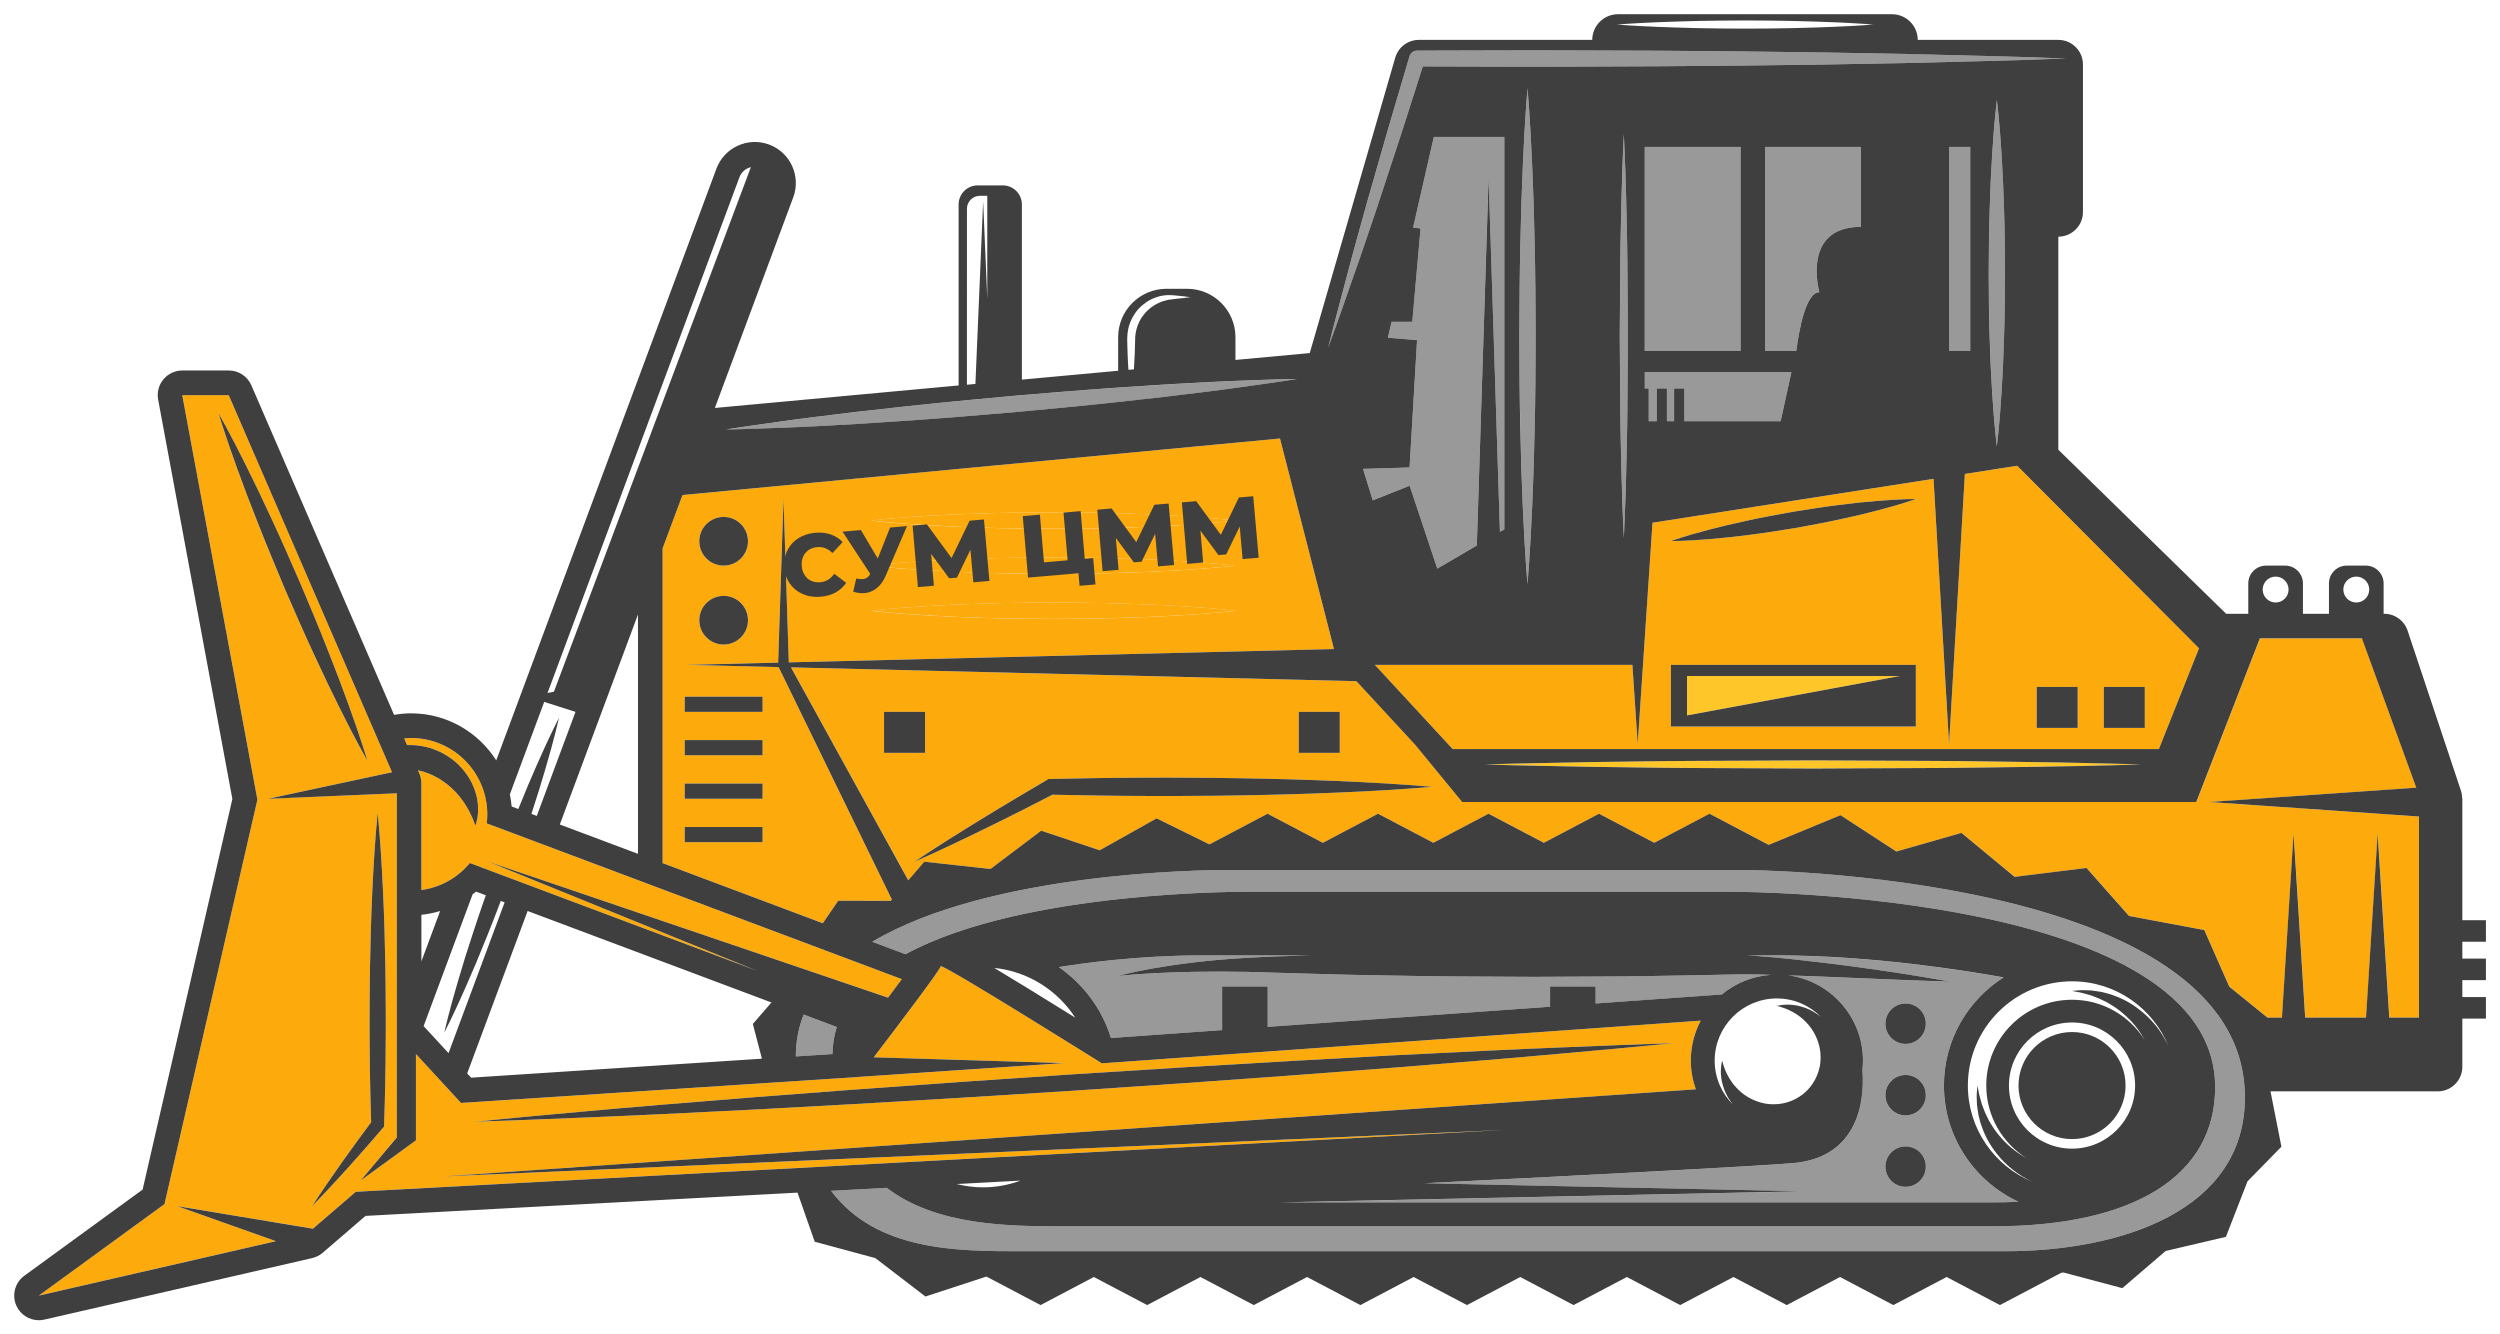 <svg width="879" height="469" viewBox="0 0 879 469" fill="none" xmlns="http://www.w3.org/2000/svg">
<g filter="url(#filter0_d_551_10955)">
<path d="M227.963 187.815V298.46L284.282 319.592L289.713 311.687L308.207 311.714L308.571 311.287L268.79 229.633L268.745 229.551L236.36 228.76L268.59 227.968L270.464 170.449L272.338 227.877L464.01 223.193L445.043 149.18L234.941 169.048L227.963 187.815ZM321.152 176.371C327.165 175.998 334.179 175.689 341.693 175.488C345.45 175.416 349.334 175.252 353.282 175.243C357.23 175.206 361.233 175.179 365.245 175.143C369.257 175.179 373.259 175.206 377.207 175.243C381.155 175.243 385.04 175.416 388.797 175.488C396.311 175.689 403.324 175.998 409.337 176.371C421.364 177.053 429.378 178.026 429.378 178.026C429.378 178.026 421.364 178.991 409.337 179.682C403.324 180.055 396.311 180.364 388.797 180.564C385.04 180.637 381.155 180.81 377.207 180.81C373.259 180.846 369.257 180.874 365.245 180.91C361.233 180.874 357.23 180.846 353.282 180.81C349.334 180.801 345.45 180.637 341.693 180.564C334.179 180.355 327.165 180.055 321.152 179.682C309.126 179 301.112 178.036 301.112 178.036C301.112 178.036 309.126 177.053 321.152 176.371ZM321.152 192.227C327.165 191.854 334.179 191.544 341.693 191.344C345.45 191.271 349.334 191.108 353.282 191.099C357.23 191.062 361.233 191.035 365.245 190.999C369.257 191.026 373.259 191.062 377.207 191.099C381.155 191.099 385.04 191.271 388.797 191.344C396.311 191.544 403.324 191.854 409.337 192.227C421.364 192.909 429.378 193.882 429.378 193.882C429.378 193.882 421.364 194.856 409.337 195.538C403.324 195.911 396.311 196.22 388.797 196.42C385.04 196.493 381.155 196.666 377.207 196.666C373.259 196.702 369.257 196.73 365.245 196.766C361.233 196.73 357.23 196.702 353.282 196.666C349.334 196.657 345.45 196.493 341.693 196.42C334.179 196.211 327.165 195.911 321.152 195.538C309.126 194.856 301.112 193.891 301.112 193.891C301.112 193.891 309.126 192.909 321.152 192.227ZM321.152 208.083C327.165 207.71 334.179 207.4 341.693 207.2C345.45 207.127 349.334 206.964 353.282 206.955C357.23 206.918 361.233 206.891 365.245 206.854C369.257 206.891 373.259 206.918 377.207 206.955C381.155 206.955 385.04 207.127 388.797 207.2C396.311 207.4 403.324 207.71 409.337 208.083C421.364 208.765 429.378 209.738 429.378 209.738C429.378 209.738 421.364 210.712 409.337 211.394C403.324 211.767 396.311 212.076 388.797 212.276C385.04 212.349 381.155 212.522 377.207 212.522C373.259 212.558 369.257 212.586 365.245 212.622C361.233 212.586 357.23 212.558 353.282 212.522C349.334 212.513 345.45 212.349 341.693 212.276C334.179 212.067 327.165 211.767 321.152 211.394C309.126 210.712 301.112 209.747 301.112 209.747C301.112 209.747 309.126 208.765 321.152 208.083ZM249.432 176.753C254.153 176.753 257.992 180.583 257.992 185.313C257.992 190.043 254.162 193.873 249.432 193.873C244.702 193.873 240.872 190.043 240.872 185.313C240.872 180.592 244.702 176.753 249.432 176.753ZM249.432 204.507C254.153 204.507 257.992 208.337 257.992 213.068C257.992 217.798 254.162 221.628 249.432 221.628C244.702 221.628 240.872 217.798 240.872 213.068C240.872 208.337 244.702 204.507 249.432 204.507ZM235.741 239.949H263.123V245.289H235.741V239.949ZM235.741 255.223H263.123V260.563H235.741V255.223ZM235.741 270.496H263.123V275.836H235.741V270.496ZM235.741 285.779H263.123V291.119H235.741V285.779Z" fill="#FDAA0C"/>
<path d="M685.846 161.634L680.288 256.578L674.83 163.353L576.019 178.79L570.816 256.578L568.951 228.769H478.41L505.773 258.379H754.073L768.182 222.947L704.258 158.759L685.846 161.634ZM668.608 250.447H582.487V228.76H668.608V250.447ZM655.426 174.397C651.451 175.461 646.793 176.571 641.781 177.635C639.27 178.145 636.696 178.754 634.04 179.209C631.392 179.7 628.709 180.191 626.025 180.683C623.323 181.11 620.631 181.538 617.974 181.965C615.327 182.411 612.689 182.693 610.151 183.057C605.066 183.721 600.308 184.221 596.206 184.549C588.018 185.258 582.469 185.231 582.469 185.231C582.469 185.231 587.691 183.357 595.651 181.301C599.626 180.246 604.284 179.127 609.296 178.063C611.807 177.553 614.39 176.953 617.037 176.48C619.685 175.989 622.368 175.497 625.052 175.006C627.744 174.579 630.446 174.151 633.103 173.723C635.75 173.269 638.388 172.996 640.926 172.632C646.002 171.968 650.769 171.458 654.871 171.14C663.059 170.43 668.608 170.458 668.608 170.458C668.608 170.458 663.386 172.341 655.426 174.397ZM734.697 236.519H749.106V250.929H734.697V236.519ZM711.099 236.519H725.509V250.929H711.099V236.519Z" fill="#FDAA0C"/>
<path d="M588.155 232.681V246.535L662.95 232.681H588.155Z" fill="#FFC629"/>
<path d="M177.239 279.429C179.495 273.826 181.687 268.613 183.679 264.11C188.109 253.967 191.539 247.372 191.539 247.372C191.539 247.372 189.929 254.622 186.79 265.238C185.417 269.969 183.734 275.4 181.851 281.149L183.734 281.858L197.343 245.28L186.345 241.768L174.255 274.263C174.537 275.663 174.773 277.082 174.882 278.529L177.239 279.429Z" fill="white"/>
<path d="M139.714 256.969C141.943 256.969 144.181 257.433 146.373 258.024C148.511 258.77 150.621 259.653 152.468 260.908C153.423 261.481 154.296 262.154 155.106 262.882C155.961 263.546 156.68 264.356 157.389 265.111C158.79 266.667 159.891 268.368 160.773 270.032C161.155 270.906 161.556 271.724 161.865 272.543C162.12 273.389 162.393 274.19 162.593 274.972C162.929 276.564 163.093 278.01 163.093 279.302C163.193 280.557 162.948 281.749 162.875 282.623C162.729 283.487 162.493 284.151 162.384 284.615C162.247 285.07 162.174 285.315 162.174 285.315C162.174 285.315 161.765 284.36 161.174 282.723C160.783 281.94 160.446 281.067 159.891 280.066C159.4 279.056 158.69 278.01 157.99 276.901C157.217 275.818 156.352 274.717 155.388 273.644C154.378 272.589 153.296 271.561 152.086 270.624C150.858 269.714 149.584 268.804 148.174 268.104C146.801 267.349 145.318 266.785 143.817 266.284C143.207 266.112 142.589 265.966 141.961 265.821L142.452 266.949C142.925 268.031 143.162 269.205 143.162 270.387V307.939C149.994 307.002 156.016 303.518 160.209 298.442L261.331 336.385L166.705 297.978L307.243 345.782C309.017 343.417 310.663 341.216 312.1 339.269L166.15 284.496C166.268 283.459 166.35 282.413 166.35 281.34C166.35 266.503 154.324 254.477 139.487 254.477C138.686 254.477 137.904 254.559 137.121 254.622L138.122 256.942L139.714 256.969Z" fill="#FDAA0C"/>
<path d="M287.694 365.604C287.757 362.311 288.248 359.137 289.222 356.089L277.569 351.714C275.758 356.317 274.812 361.192 274.803 366.45L287.694 365.604Z" fill="#999999"/>
<path d="M259.02 53.772C258.674 53.863 258.329 53.963 258.001 54.117C256.6 54.754 255.527 55.91 254.99 57.347L187.509 238.648L189.765 238.193L259.02 53.772Z" fill="white"/>
<path d="M674.794 262.527C661.267 262.464 646.839 262.4 632.421 262.336C617.993 262.4 603.565 262.464 590.038 262.527C576.511 262.582 563.894 262.846 553.068 262.964C542.252 263.182 533.228 263.364 526.924 263.492C520.611 263.674 517.008 263.774 517.008 263.774C517.008 263.774 520.611 263.874 526.924 264.056C533.237 264.183 542.252 264.365 553.068 264.583C563.885 264.702 576.511 264.965 590.038 265.02C603.565 265.084 617.993 265.147 632.421 265.211C646.848 265.147 661.276 265.084 674.794 265.02C688.321 264.975 700.938 264.702 711.764 264.583C722.58 264.456 731.604 264.165 737.908 264.056C744.222 263.874 747.824 263.774 747.824 263.774C747.824 263.774 744.222 263.674 737.908 263.492C731.595 263.373 722.58 263.091 711.764 262.964C700.948 262.855 688.321 262.582 674.794 262.527Z" fill="#FFC629"/>
<path d="M649.322 74.749V46.658H615.618V118.378H626.571C627.508 111.182 629.91 97.737 634.695 97.737C634.695 97.737 628.163 74.749 649.322 74.749Z" fill="#999999"/>
<path d="M606.995 46.667H573.291V118.387H606.995V46.667Z" fill="#999999"/>
<path d="M687.739 46.667H680.288V118.387H687.739V46.667Z" fill="#999999"/>
<path d="M573.291 131.541H574.683V143.076H577.475V131.541H581.078V143.076H583.598V131.541H587.2V143.076H621.077L624.861 125.838H573.291V131.541Z" fill="#999999"/>
<path d="M695.444 132.933C696.126 144.35 697.1 151.964 697.1 151.964C697.1 151.964 698.073 144.35 698.755 132.933C699.128 127.22 699.437 120.561 699.638 113.429C699.71 109.863 699.883 106.17 699.883 102.431C699.92 98.683 699.947 94.881 699.983 91.069C699.947 87.267 699.92 83.455 699.883 79.707C699.874 75.959 699.71 72.275 699.638 68.709C699.437 61.577 699.128 54.918 698.755 49.205C698.073 37.789 697.109 30.174 697.109 30.174C697.109 30.174 696.144 37.789 695.462 49.205C695.089 54.909 694.78 61.577 694.58 68.709C694.507 72.275 694.343 75.968 694.334 79.707C694.298 83.455 694.27 87.257 694.234 91.069C694.27 94.872 694.298 98.683 694.334 102.431C694.334 106.179 694.507 109.863 694.58 113.429C694.762 120.561 695.071 127.22 695.444 132.933Z" fill="#999999"/>
<path d="M474.244 159.842L477.655 170.913L490.636 165.773L500.352 194.919L514.252 186.769L518.382 57.438L522.366 182.002L523.913 181.092V43.138H499.115L491.837 75.013L494.457 75.304L491.546 108.153H484.269L482.995 113.748L493.238 114.576L490.6 159.36L474.244 159.842Z" fill="#999999"/>
<path d="M565.667 178.09C565.849 181.974 565.949 184.194 565.949 184.194C565.949 184.194 566.049 181.974 566.231 178.09C566.35 174.206 566.632 168.657 566.759 161.998C566.877 155.339 567.15 147.57 567.196 139.246C567.259 130.923 567.323 122.044 567.387 113.165C567.323 104.287 567.259 95.408 567.196 87.085C567.141 78.761 566.877 70.992 566.759 64.333C566.632 57.674 566.35 52.125 566.231 48.241C566.049 44.356 565.949 42.137 565.949 42.137C565.949 42.137 565.849 44.356 565.667 48.241C565.549 52.125 565.267 57.674 565.14 64.333C565.022 70.992 564.758 78.761 564.703 87.085C564.639 95.408 564.576 104.287 564.512 113.165C564.576 122.044 564.639 130.923 564.703 139.246C564.749 147.57 565.022 155.339 565.14 161.998C565.258 168.657 565.549 174.206 565.667 178.09Z" fill="#999999"/>
<path d="M340.683 65.789L342.138 100.166V63.851H339.518C337.008 63.851 334.979 65.889 334.979 68.39V130.268L337.963 129.995L340.683 65.789Z" fill="white"/>
<path d="M281.808 144.886C291.25 144.422 302.249 143.758 314.029 142.921C319.915 142.476 326.01 142.103 332.177 141.566C338.354 141.057 344.631 140.529 350.908 140.01C357.176 139.419 363.443 138.837 369.62 138.255C375.797 137.709 381.856 136.999 387.732 136.408C399.476 135.171 410.42 133.888 419.799 132.678C429.178 131.523 436.974 130.304 442.441 129.576C447.899 128.785 451.019 128.257 451.019 128.257C451.019 128.257 447.863 128.285 442.35 128.457C436.837 128.694 428.95 128.867 419.517 129.385C410.074 129.849 399.076 130.513 387.296 131.35C381.41 131.796 375.315 132.169 369.147 132.715C362.97 133.233 356.694 133.752 350.417 134.279C344.149 134.871 337.881 135.453 331.704 136.035C325.528 136.59 319.469 137.29 313.592 137.891C301.848 139.137 290.905 140.42 281.526 141.621C272.147 142.776 264.351 143.986 258.884 144.723C253.426 145.514 250.305 146.042 250.305 146.042C250.305 146.042 253.462 146.014 258.975 145.832C264.487 145.569 272.374 145.396 281.808 144.886Z" fill="#999999"/>
<path d="M479.511 66.944L487.807 41.7L495.276 18.348C513.615 18.385 531.954 18.503 550.294 18.403C569.306 18.385 588.319 18.239 607.331 18.057C626.344 17.839 645.356 17.584 664.369 17.184L692.888 16.465C702.394 16.22 711.9 15.956 721.406 15.565C711.9 15.183 702.394 14.919 692.888 14.673L664.369 13.955C645.356 13.545 626.344 13.29 607.331 13.081C588.319 12.899 569.306 12.754 550.294 12.736C531.281 12.627 512.269 12.763 493.256 12.799H493.22C492.046 12.799 490.964 13.572 490.609 14.755L483.086 40.245L475.763 65.789C473.416 74.331 470.978 82.846 468.74 91.433C466.475 100.002 464.137 108.553 462.026 117.168C465.119 108.853 467.985 100.466 470.923 92.106C473.889 83.755 476.654 75.331 479.511 66.944Z" fill="#999999"/>
<path d="M577.621 4.439C581.842 4.567 586.772 4.803 592.048 4.894C597.325 5.012 602.956 5.04 608.587 5.067C614.218 5.04 619.849 5.022 625.125 4.894C630.401 4.812 635.332 4.567 639.553 4.439C643.773 4.312 647.294 4.021 649.759 3.912C652.224 3.73 653.634 3.63 653.634 3.63C653.634 3.63 652.224 3.53 649.759 3.348C647.294 3.229 643.773 2.947 639.553 2.82C635.332 2.693 630.401 2.447 625.125 2.365C619.849 2.238 614.218 2.22 608.587 2.192C602.956 2.22 597.325 2.247 592.048 2.365C586.772 2.456 581.842 2.693 577.621 2.82C573.4 2.947 569.879 3.229 567.414 3.348C564.949 3.53 563.539 3.63 563.539 3.63C563.539 3.63 564.949 3.73 567.414 3.912C569.879 4.021 573.391 4.303 577.621 4.439Z" fill="white"/>
<path d="M391.78 125.028L393.709 124.846C393.827 123.045 393.927 121.134 394 119.069C394.036 117.605 394.118 116.095 394.127 114.566C394.136 113.966 394.173 113.02 394.273 112.374C394.364 111.728 394.509 111.055 394.718 110.373C395.483 107.662 397.147 105.251 399.194 103.541C400.213 102.677 401.332 102.003 402.46 101.476C403.579 100.93 404.734 100.648 405.817 100.393C407.964 100.057 410.047 99.92 411.375 99.757C412.739 99.602 413.522 99.475 413.522 99.475C413.522 99.475 412.739 99.347 411.375 99.192C410.693 99.12 409.865 99.038 408.919 98.938C407.982 98.829 406.899 98.71 405.644 98.747C404.416 98.829 403.051 98.965 401.696 99.465C400.34 99.92 398.921 100.557 397.657 101.53C396.392 102.476 395.146 103.604 394.2 104.996C393.245 106.379 392.481 107.926 391.971 109.563C391.744 110.382 391.571 111.237 391.471 112.128C391.38 113.029 391.371 113.629 391.362 114.557C391.371 116.095 391.444 117.605 391.489 119.06C391.553 121.207 391.662 123.172 391.78 125.028Z" fill="white"/>
<path d="M730.385 343.253C731.468 343.417 732.696 343.563 734.024 343.808C735.316 344.154 736.78 344.427 738.218 345.046C741.201 346.055 744.403 347.766 747.496 350.231C750.589 352.669 753.61 355.889 755.902 359.91C756.457 360.874 756.984 361.884 757.467 362.93C752.018 349.53 738.872 340.042 723.535 340.042C703.331 340.042 686.893 356.471 686.893 376.675C686.893 391.958 696.299 405.067 709.626 410.552C704.332 408.087 700.038 404.485 697.072 400.655C694.607 397.562 692.897 394.36 691.887 391.376C691.278 389.93 691.005 388.465 690.65 387.182C690.404 385.854 690.259 384.626 690.095 383.544C689.958 381.324 689.958 379.614 690.104 378.449C690.204 377.294 690.268 376.675 690.268 376.675C690.268 376.675 690.386 377.285 690.604 378.422C690.741 379.559 691.241 381.178 691.787 383.198C692.169 384.18 692.551 385.272 693.042 386.418C693.661 387.519 694.079 388.793 694.889 389.984C696.281 392.468 698.309 394.96 700.747 397.325C702.676 399.136 704.941 400.791 707.47 402.192C699.001 396.852 693.361 387.437 693.361 376.685C693.361 360.028 706.87 346.519 723.526 346.519C734.333 346.519 743.785 352.223 749.116 360.765C747.706 358.181 746.023 355.853 744.176 353.897C741.811 351.459 739.309 349.421 736.826 348.038C735.634 347.229 734.36 346.801 733.26 346.192C732.113 345.701 731.022 345.318 730.039 344.936C728.056 344.4 726.419 343.89 725.264 343.763C724.126 343.545 723.517 343.426 723.517 343.426C723.517 343.426 724.135 343.372 725.291 343.272C726.446 343.126 728.138 343.117 730.385 343.253Z" fill="white"/>
<path d="M353.81 410.107L331.377 411.316C334.342 412.044 337.426 412.481 340.61 412.481C345.259 412.481 349.689 411.617 353.81 410.107Z" fill="white"/>
<path d="M623.796 348.202C625.097 348.275 626.753 348.375 628.554 348.966C630.383 349.476 632.393 350.394 634.331 351.823C634.695 352.077 635.049 352.378 635.404 352.669C631.429 348.584 625.889 346.037 619.757 346.037C607.704 346.037 597.898 355.844 597.898 367.897C597.898 373.992 600.408 379.505 604.447 383.471C604.184 383.143 603.911 382.816 603.674 382.479C602.246 380.533 601.318 378.531 600.818 376.703C600.226 374.902 600.126 373.246 600.054 371.945C600.063 370.617 600.172 369.607 600.308 368.934C600.436 368.261 600.508 367.906 600.508 367.906C600.508 367.906 600.608 368.252 600.809 368.907C600.945 369.562 601.336 370.48 601.746 371.599C602.255 372.709 602.901 373.992 603.82 375.302C604.702 376.63 605.948 377.931 607.358 379.141C610.197 381.506 614.354 383.262 618.429 383.243C620.785 383.271 622.796 382.843 624.87 382.052C626.88 381.224 628.772 380.023 630.328 378.458C631.893 376.903 633.103 375.011 633.93 373C634.349 372.009 634.64 370.881 634.831 370.026C634.977 369.671 634.986 368.779 635.068 368.17C635.149 367.842 635.104 367.151 635.14 366.66C635.159 362.366 633.412 358.363 631.028 355.471C629.809 354.061 628.518 352.814 627.181 351.932C625.861 351.013 624.579 350.358 623.469 349.858C622.377 349.458 621.44 349.057 620.776 348.93C620.121 348.739 619.776 348.63 619.776 348.63C619.776 348.63 620.13 348.566 620.804 348.439C621.449 348.32 622.441 348.202 623.796 348.202Z" fill="white"/>
<path d="M607.741 300.889H427.576C427.522 300.889 427.176 300.889 426.576 300.889C417.097 300.889 342.766 301.717 301.666 326.124L313.356 330.509C354.847 307.939 433.007 308.476 436.764 308.53H602.847C609.833 308.53 773.841 309.313 773.841 377.276C773.841 408.342 745.422 426.163 695.881 426.163H368.938C350.435 426.163 324.372 426.135 306.788 412.645L287.22 413.7C303.149 434.905 331.431 434.932 354.073 434.932H699.983C740.746 434.932 784.302 420.732 784.302 380.887C784.302 301.844 609.505 300.889 607.741 300.889Z" fill="#999999"/>
<path d="M608.923 330.927C610.279 331 611.643 331.073 612.981 331.173C620.904 331.737 628.318 332.583 635.159 333.401C648.841 335.012 660.175 336.74 668.108 338.013C676.031 339.296 680.552 340.151 680.552 340.151C680.552 340.151 675.967 339.997 667.944 339.733C659.939 339.405 648.495 338.923 634.768 338.359C631.238 338.223 627.554 338.077 623.751 337.95C638.552 339.915 650.014 352.587 650.014 367.915C650.014 369.007 649.95 370.089 649.832 371.153C650.906 385.417 646.266 402.119 625.543 403.957C614.236 404.958 555.725 408.06 495.913 411.043L628.882 413.873L445.179 417.775H695.881C698.646 417.775 701.621 417.711 704.705 417.566C689.249 410.425 678.478 394.815 678.478 376.703C678.478 360.719 686.875 346.683 699.465 338.687C685.92 336.249 652.679 330.936 619.74 330.936C616.61 330.927 612.944 330.927 608.923 330.927ZM665.015 412.281C661.094 412.281 657.91 409.097 657.91 405.176C657.91 401.255 661.085 398.071 665.015 398.071C668.936 398.071 672.12 401.255 672.12 405.176C672.12 409.097 668.945 412.281 665.015 412.281ZM665.015 387.155C661.094 387.155 657.91 383.98 657.91 380.05C657.91 376.13 661.085 372.946 665.015 372.946C668.936 372.946 672.12 376.12 672.12 380.05C672.12 383.98 668.945 387.155 665.015 387.155ZM665.015 362.038C661.094 362.038 657.91 358.854 657.91 354.934C657.91 351.013 661.085 347.829 665.015 347.829C668.936 347.829 672.12 351.013 672.12 354.934C672.12 358.854 668.945 362.038 665.015 362.038Z" fill="#999999"/>
<path d="M844.597 271.961L825.475 219.454H789.606L767.246 276.991H509.13L492.601 256.86L471.951 234.518L273.147 229.66L314.384 304.537L320.015 297.987L343.294 300.534L361.124 287.08L381.692 293.966L401.714 282.741L420.272 291.892L440.731 281.112L460.153 291.337L479.574 281.112L498.996 291.337L518.418 281.112L537.84 291.337L557.262 281.112L576.684 291.337L596.106 281.112L616.901 292.065L642.163 281.622L661.785 294.403L684.682 287.853L703.376 303.318L728.648 300.18L743.594 317.054L770.066 322.012L778.853 341.916L792.253 352.787H797.366L801.45 288.062L805.535 352.787H826.931L831.015 288.062L835.1 352.787H845.588V282.095L771.84 276.991L844.597 271.961ZM451.647 245.289H466.056V259.698H451.647V245.289ZM305.833 259.698V245.289H320.242V259.698H305.833ZM465.028 273.689C459.443 273.971 453.848 274.081 448.263 274.281C442.677 274.472 437.083 274.526 431.497 274.654C425.912 274.799 420.317 274.79 414.732 274.836C409.137 274.872 403.552 274.926 397.966 274.863C386.995 274.845 376.033 274.663 365.063 274.426L353.564 280.285C349.516 282.377 345.395 284.342 341.311 286.37C333.114 290.373 324.882 294.321 316.503 297.996C324.099 292.893 331.841 288.062 339.619 283.277C343.521 280.921 347.387 278.502 351.326 276.191L363.098 269.232L363.643 268.904L364.426 268.886C375.606 268.641 386.786 268.449 397.966 268.431C403.552 268.368 409.146 268.413 414.732 268.459C420.317 268.504 425.912 268.495 431.497 268.641C437.092 268.768 442.677 268.813 448.263 269.004C453.848 269.205 459.443 269.314 465.028 269.596C476.209 270.06 487.389 270.678 498.569 271.643C487.389 272.607 476.209 273.225 465.028 273.689Z" fill="#FDAA0C"/>
<path d="M373.059 352.814C366.837 343.226 356.512 336.54 344.567 335.321C351.144 339.251 360.278 344.854 373.059 352.814Z" fill="white"/>
<path d="M433.499 331.764C440.421 331.355 447.863 331.118 455.731 330.918C455.759 330.918 455.777 330.918 455.804 330.918C438.72 330.918 424.966 330.918 417.497 330.918C395.31 330.918 375.806 333.647 367.291 335.039C375.915 340.988 382.465 349.73 385.622 359.964L424.711 357.181V341.843H440.731V356.044L540.014 348.966V341.843H556.034V347.82L600.418 344.654C605.157 340.697 611.134 338.195 617.656 337.75C616.019 337.704 614.363 337.659 612.689 337.622C605.021 337.45 596.67 337.895 588.082 337.95C579.495 338.059 570.625 338.314 561.61 338.323C552.595 338.368 543.435 338.423 534.283 338.468C525.123 338.414 515.971 338.368 506.956 338.314C497.941 338.296 489.072 338.05 480.484 337.941C471.897 337.841 463.6 337.568 455.731 337.359C447.881 337.131 440.458 336.913 433.599 336.713C419.935 336.458 408.518 336.758 400.531 337.195C392.535 337.613 387.978 338.168 387.978 338.168C387.978 338.168 392.399 336.904 400.34 335.494C408.255 334.093 419.689 332.537 433.499 331.764Z" fill="#999999"/>
<path d="M530.417 173.114C531.099 189.461 532.073 200.359 532.073 200.359C532.073 200.359 533.046 189.461 533.728 173.114C534.101 164.936 534.411 155.402 534.611 145.186C534.684 140.074 534.856 134.798 534.856 129.431C534.893 124.063 534.92 118.614 534.956 113.165C534.92 107.716 534.893 102.267 534.856 96.9C534.847 91.533 534.684 86.257 534.611 81.144C534.402 70.928 534.101 61.386 533.728 53.217C533.046 36.87 532.082 25.972 532.082 25.972C532.082 25.972 531.118 36.87 530.435 53.217C530.062 61.395 529.753 70.928 529.553 81.144C529.48 86.257 529.316 91.533 529.307 96.9C529.271 102.267 529.244 107.716 529.207 113.165C529.244 118.614 529.271 124.063 529.307 129.431C529.307 134.798 529.48 140.074 529.553 145.186C529.735 155.402 530.044 164.945 530.417 173.114Z" fill="#999999"/>
<path d="M150.848 408.633L591.257 377.994C590.138 374.838 589.492 371.454 589.492 367.906C589.492 362.839 590.757 358.063 592.976 353.86L382.419 368.87C382.419 368.87 327.965 334.72 325.791 334.72C325.746 334.72 325.727 334.739 325.727 334.766C325.727 335.812 310.545 355.844 302.212 366.742L369.074 368.779L296.927 373.637L296.899 373.673L157.098 382.798L141.242 365.595V395.934L121.784 410.07L134.52 394.933V358.291V273.908L89.235 275.845L132.837 266.494L75.417 133.925H59.079L85.505 276.127L52.839 418.339L8.637 450.524L92.028 431.375L57.341 419.058L105.018 426.99L120.101 414.009L523.749 392.286L150.848 408.633ZM180.231 387.628C191.73 386.627 208.141 385.026 227.863 383.407C247.576 381.742 270.582 379.923 295.244 378.113C307.579 377.221 320.315 376.312 333.26 375.375C346.214 374.492 359.368 373.601 372.522 372.709C385.685 371.881 398.839 371.054 411.793 370.235C424.747 369.471 437.501 368.716 449.845 367.988C474.534 366.578 497.577 365.377 517.344 364.449C537.103 363.485 553.587 362.921 565.112 362.411C576.647 362.011 583.242 361.784 583.242 361.784C583.242 361.784 576.675 362.421 565.185 363.53C553.687 364.531 537.276 366.123 517.554 367.742C497.841 369.407 474.835 371.217 450.173 373.046C437.847 373.937 425.102 374.856 412.157 375.784C399.203 376.666 386.049 377.558 372.895 378.458C359.732 379.286 346.577 380.114 333.623 380.933C320.669 381.697 307.916 382.452 295.571 383.18C270.882 384.599 247.84 385.791 228.072 386.718C208.314 387.692 191.83 388.247 180.304 388.756C168.769 389.156 162.174 389.384 162.174 389.384C162.174 389.384 168.742 388.738 180.231 387.628ZM78.492 160.051C74.207 148.325 71.824 140.311 71.824 140.311C71.824 140.311 75.981 147.57 81.521 158.759C84.314 164.345 87.461 170.903 90.718 177.981C92.319 181.529 94.056 185.167 95.676 188.924C97.313 192.672 98.987 196.475 100.652 200.286C102.262 204.116 103.863 207.946 105.446 211.721C107.056 215.478 108.484 219.244 109.949 222.856C112.833 230.097 115.416 236.901 117.527 242.778C121.802 254.504 124.185 262.527 124.185 262.527C124.185 262.527 120.019 255.268 114.479 244.088C111.686 238.503 108.53 231.944 105.282 224.866C103.681 221.319 101.944 217.68 100.324 213.923C98.687 210.175 97.022 206.372 95.348 202.57C93.738 198.74 92.137 194.901 90.554 191.135C88.953 187.369 87.516 183.612 86.051 180C83.186 172.732 80.602 165.927 78.492 160.051ZM117.372 405.558C113.215 410.116 109.075 414.682 104.727 419.076C108.066 413.864 111.614 408.824 115.143 403.775C118.554 398.999 121.993 394.251 125.505 389.548C125.332 385.217 125.259 380.887 125.159 376.557C125.031 371.99 125.004 367.424 124.977 362.866C124.95 358.3 124.886 353.742 124.95 349.175C124.995 344.609 124.986 340.051 125.077 335.485C125.241 326.36 125.495 317.227 125.914 308.103C126.351 298.979 126.887 289.845 127.788 280.721C128.688 289.845 129.225 298.979 129.662 308.103C130.08 317.236 130.335 326.36 130.508 335.485C130.599 340.051 130.59 344.618 130.635 349.175C130.699 353.742 130.635 358.309 130.608 362.866C130.581 367.433 130.553 371.99 130.426 376.557C130.317 381.124 130.253 385.681 130.053 390.248L130.017 391.121L129.562 391.658C125.559 396.352 121.475 400.964 117.372 405.558Z" fill="#FDAA0C"/>
<path d="M723.526 354.506C711.281 354.506 701.348 364.431 701.348 376.685C701.348 388.929 711.272 398.863 723.526 398.863C735.779 398.863 745.704 388.938 745.704 376.685C745.704 364.44 735.77 354.506 723.526 354.506ZM723.526 395.506C713.128 395.506 704.704 387.082 704.704 376.685C704.704 366.287 713.128 357.863 723.526 357.863C733.924 357.863 742.347 366.287 742.347 376.685C742.347 387.082 733.924 395.506 723.526 395.506Z" fill="white"/>
<path d="M172.427 312.26L171.062 311.751C170.78 312.506 170.489 313.279 170.207 314.025C168.952 317.427 167.578 320.729 166.332 323.941C163.776 330.354 161.274 336.312 159.036 341.37C154.615 351.522 151.186 358.109 151.186 358.109C151.186 358.109 152.805 350.858 155.943 340.242C157.49 334.921 159.4 328.762 161.574 322.203C162.684 318.928 163.757 315.526 164.986 312.115C165.258 311.341 165.54 310.55 165.813 309.768L162.384 308.485C161.993 308.812 161.574 309.113 161.174 309.422L143.935 355.743L152.696 365.25L172.427 312.26Z" fill="white"/>
<path d="M860.689 275.663C860.689 274.736 860.534 273.808 860.243 272.925L841.504 216.715C840.33 213.186 837.019 210.803 833.298 210.803H833.08V200.123C833.08 196.675 830.278 193.873 826.83 193.873H820.108C816.66 193.873 813.858 196.675 813.858 200.123V210.812H804.716V200.123C804.716 196.675 801.914 193.873 798.466 193.873H791.744C788.296 193.873 785.494 196.675 785.494 200.123V210.812H777.725L718.714 153.128V78.215C723.49 78.215 727.365 74.34 727.365 69.564V17.675C727.365 12.899 723.49 9.024 718.714 9.024H669.281C669.263 4.039 665.224 0 660.23 0H563.884C558.899 0 554.851 4.039 554.833 9.024H493.875C490.027 9.024 486.643 11.571 485.569 15.265L455.504 119.142L429.387 121.553V113.557C429.387 104.15 421.764 96.536 412.366 96.536H405.162C395.755 96.536 388.141 104.16 388.141 113.557V125.355L354.292 128.476V66.88C354.292 63.178 351.29 60.185 347.597 60.185H338.745C335.052 60.185 332.05 63.178 332.05 66.88V130.522L246.348 138.437L273.912 64.361C276.686 56.91 272.875 48.596 265.433 45.83C261.831 44.484 257.91 44.629 254.408 46.23C250.906 47.831 248.231 50.706 246.894 54.309L169.479 262.346C163.175 252.421 152.104 245.807 139.496 245.807C137.485 245.807 135.502 246.017 133.555 246.344L83.377 130.477C82.003 127.311 78.892 125.264 75.445 125.264H59.106C56.532 125.264 54.094 126.411 52.457 128.385C50.81 130.359 50.137 132.969 50.601 135.489L76.7 275.927L45.143 413.263L3.561 443.547C0.24 445.967 -0.924 450.388 0.777 454.126C2.205 457.265 5.316 459.193 8.646 459.193C9.292 459.193 9.938 459.121 10.584 458.975L104.746 437.352C106.119 437.033 107.384 436.397 108.457 435.478L123.522 422.506L275.403 414.328L281.453 431.584L302.749 437.343L320.388 450.852L341.838 443.838L360.869 453.863L379.608 443.993L398.348 453.863L417.088 443.993L435.827 453.863L454.567 443.993L473.307 453.863L492.046 443.993L510.786 453.863L529.525 443.993L548.265 453.863L567.005 443.993L585.744 453.863L604.484 443.993L623.224 453.863L641.963 443.993L660.703 453.863L679.442 443.993L698.182 453.863L719.751 442.501C720.015 442.473 720.287 442.437 720.551 442.41L741.21 447.913L756.429 434.85L777.625 429.883L785.221 410.361L797.147 398.181L793.308 378.722H852.111C856.887 378.722 860.762 374.847 860.762 370.071V353.142H869.049V345.573H860.762V339.624H869.049V332.055H860.762V326.115H869.049V318.546H860.762V275.663H860.689ZM823.474 197.73C825.984 197.73 828.022 199.768 828.022 202.288C828.022 204.799 825.984 206.836 823.474 206.836C820.963 206.836 818.916 204.799 818.916 202.288C818.916 199.768 820.963 197.73 823.474 197.73ZM795.11 197.73C797.62 197.73 799.658 199.768 799.658 202.288C799.658 204.799 797.62 206.836 795.11 206.836C792.599 206.836 790.561 204.799 790.561 202.288C790.561 199.768 792.599 197.73 795.11 197.73ZM768.174 222.947L754.064 258.379H505.773L478.41 228.769H568.951L570.816 256.578L576.02 178.791L674.83 163.353L680.288 256.578L685.847 161.634L704.25 158.759L768.174 222.947ZM747.833 263.783C747.833 263.783 744.231 263.883 737.917 264.065C731.604 264.183 722.589 264.465 711.773 264.592C700.957 264.711 688.33 264.984 674.803 265.029C661.276 265.093 646.848 265.157 632.43 265.22C618.002 265.157 603.574 265.093 590.047 265.029C576.52 264.975 563.903 264.711 553.077 264.592C542.261 264.374 533.237 264.192 526.933 264.065C520.62 263.883 517.017 263.783 517.017 263.783C517.017 263.783 520.62 263.683 526.933 263.501C533.246 263.373 542.261 263.192 553.077 262.973C563.894 262.855 576.52 262.591 590.047 262.537C603.574 262.473 618.002 262.409 632.43 262.346C646.857 262.409 661.285 262.473 674.803 262.537C688.33 262.582 700.947 262.855 711.773 262.973C722.589 263.101 731.613 263.392 737.917 263.501C744.221 263.683 747.833 263.783 747.833 263.783ZM482.995 113.748L484.277 108.153H491.555L494.466 75.313L491.846 75.022L499.124 43.147H523.922V181.101L522.375 182.011L518.391 57.447L514.252 186.778L500.352 194.928L490.636 165.782L477.655 170.922L474.244 159.851L490.6 159.369L493.238 114.594L482.995 113.748ZM529.198 113.165C529.234 107.716 529.262 102.267 529.298 96.9C529.307 91.533 529.471 86.257 529.544 81.144C529.753 70.928 530.053 61.386 530.426 53.217C531.108 36.87 532.073 25.972 532.073 25.972C532.073 25.972 533.037 36.87 533.719 53.217C534.092 61.395 534.401 70.928 534.602 81.144C534.674 86.257 534.838 91.533 534.847 96.9C534.884 102.267 534.911 107.716 534.947 113.165C534.911 118.615 534.884 124.064 534.847 129.431C534.847 134.798 534.674 140.074 534.602 145.187C534.401 155.402 534.092 164.945 533.719 173.114C533.037 189.461 532.063 200.359 532.063 200.359C532.063 200.359 531.09 189.461 530.408 173.114C530.035 164.936 529.726 155.402 529.525 145.187C529.453 140.074 529.28 134.798 529.28 129.431C529.262 124.064 529.225 118.615 529.198 113.165ZM564.503 113.165C564.567 104.287 564.63 95.408 564.694 87.085C564.749 78.761 565.012 70.992 565.131 64.333C565.258 57.674 565.54 52.125 565.658 48.241C565.84 44.356 565.94 42.137 565.94 42.137C565.94 42.137 566.04 44.356 566.222 48.241C566.341 52.125 566.623 57.674 566.75 64.333C566.868 70.992 567.132 78.761 567.187 87.085C567.25 95.408 567.314 104.287 567.378 113.165C567.314 122.044 567.25 130.923 567.187 139.246C567.141 147.57 566.868 155.339 566.75 161.998C566.623 168.657 566.332 174.206 566.222 178.09C566.04 181.974 565.94 184.194 565.94 184.194C565.94 184.194 565.84 181.974 565.658 178.09C565.54 174.206 565.258 168.657 565.131 161.998C565.012 155.339 564.74 147.57 564.694 139.246C564.63 130.923 564.567 122.044 564.503 113.165ZM624.861 125.837L621.077 143.085H587.209V131.55H583.607V143.085H581.087V131.55H577.484V143.085H574.692V131.55H573.3V125.837H624.861ZM573.291 118.387V46.667H606.995V118.387H573.291ZM634.695 97.746C629.91 97.746 627.517 111.191 626.571 118.387H615.618V46.667H649.323V74.758C628.163 74.749 634.695 97.746 634.695 97.746ZM680.288 118.387V46.667H687.739V118.387H680.288ZM694.225 91.069C694.261 87.267 694.289 83.455 694.325 79.707C694.334 75.959 694.498 72.275 694.571 68.709C694.771 61.577 695.08 54.918 695.453 49.205C696.135 37.788 697.099 30.174 697.099 30.174C697.099 30.174 698.064 37.788 698.746 49.205C699.119 54.909 699.428 61.577 699.628 68.709C699.701 72.275 699.865 75.968 699.874 79.707C699.91 83.455 699.938 87.257 699.974 91.069C699.938 94.872 699.91 98.683 699.874 102.431C699.874 106.179 699.701 109.863 699.628 113.429C699.428 120.561 699.119 127.229 698.746 132.933C698.064 144.35 697.09 151.964 697.09 151.964C697.09 151.964 696.117 144.35 695.435 132.933C695.062 127.22 694.752 120.561 694.552 113.429C694.48 109.863 694.307 106.17 694.307 102.431C694.289 98.674 694.252 94.872 694.225 91.069ZM567.414 3.348C569.879 3.229 573.391 2.947 577.621 2.82C581.842 2.693 586.772 2.456 592.048 2.365C597.325 2.247 602.956 2.22 608.587 2.192C614.218 2.22 619.849 2.238 625.125 2.365C630.401 2.447 635.332 2.693 639.553 2.82C643.773 2.947 647.294 3.239 649.759 3.348C652.224 3.53 653.634 3.63 653.634 3.63C653.634 3.63 652.224 3.73 649.759 3.912C647.294 4.03 643.773 4.312 639.553 4.439C635.332 4.567 630.401 4.812 625.125 4.894C619.849 5.021 614.218 5.04 608.587 5.067C602.956 5.04 597.325 5.012 592.048 4.894C586.772 4.803 581.842 4.567 577.621 4.439C573.4 4.312 569.879 4.03 567.414 3.912C564.949 3.73 563.539 3.63 563.539 3.63C563.539 3.63 564.949 3.53 567.414 3.348ZM468.731 91.433C470.96 82.855 473.407 74.34 475.754 65.789L483.077 40.245L490.6 14.755C490.946 13.573 492.037 12.799 493.211 12.799H493.247C512.26 12.763 531.272 12.636 550.285 12.736C569.297 12.745 588.31 12.89 607.322 13.081C626.335 13.291 645.347 13.545 664.36 13.955L692.879 14.673C702.385 14.919 711.891 15.183 721.397 15.565C711.891 15.947 702.385 16.211 692.879 16.465L664.36 17.184C645.347 17.593 626.335 17.848 607.322 18.057C588.31 18.239 569.297 18.385 550.285 18.403C531.945 18.503 513.606 18.385 495.267 18.348L487.798 41.7L479.502 66.944C476.645 75.332 473.88 83.746 470.905 92.097C467.958 100.457 465.101 108.844 462.008 117.159C464.128 108.553 466.475 100.002 468.731 91.433ZM391.453 112.137C391.544 111.237 391.726 110.382 391.953 109.572C392.453 107.935 393.227 106.388 394.182 105.006C395.128 103.614 396.374 102.495 397.639 101.54C398.903 100.575 400.322 99.939 401.678 99.475C403.033 98.974 404.398 98.838 405.626 98.756C406.881 98.719 407.964 98.838 408.901 98.947C409.847 99.047 410.674 99.129 411.357 99.202C412.721 99.356 413.504 99.484 413.504 99.484C413.504 99.484 412.721 99.611 411.357 99.766C410.038 99.929 407.954 100.066 405.799 100.402C404.725 100.648 403.57 100.939 402.442 101.485C401.314 102.013 400.195 102.686 399.176 103.55C397.129 105.26 395.464 107.671 394.7 110.382C394.491 111.064 394.345 111.737 394.255 112.383C394.154 113.02 394.118 113.966 394.109 114.576C394.1 116.113 394.018 117.623 393.982 119.078C393.909 121.143 393.809 123.054 393.691 124.855L391.762 125.037C391.635 123.19 391.525 121.216 391.453 119.078C391.416 117.614 391.334 116.104 391.325 114.576C391.353 113.639 391.362 113.029 391.453 112.137ZM334.979 68.391C334.979 65.88 337.017 63.851 339.518 63.851H342.129V100.166L340.674 65.789L337.954 129.995L334.97 130.268L334.979 68.391ZM258.874 144.704C264.342 143.968 272.138 142.758 281.517 141.602C290.886 140.402 301.839 139.119 313.583 137.873C319.46 137.281 325.518 136.581 331.695 136.017C337.863 135.435 344.131 134.843 350.407 134.261C356.684 133.734 362.961 133.215 369.138 132.697C375.315 132.151 381.401 131.778 387.286 131.332C399.067 130.495 410.065 129.831 419.508 129.367C428.941 128.858 436.828 128.685 442.341 128.439C447.853 128.257 451.01 128.239 451.01 128.239C451.01 128.239 447.899 128.776 442.432 129.558C436.964 130.295 429.168 131.505 419.79 132.66C410.411 133.861 399.467 135.144 387.723 136.39C381.846 136.981 375.788 137.691 369.611 138.237C363.443 138.819 357.176 139.401 350.899 139.992C344.622 140.511 338.345 141.038 332.168 141.548C325.991 142.085 319.906 142.457 314.02 142.903C302.239 143.74 291.241 144.404 281.799 144.868C272.365 145.378 264.478 145.56 258.965 145.796C253.453 145.978 250.296 146.005 250.296 146.005C250.296 146.005 253.416 145.487 258.874 144.704ZM445.043 149.18L464.019 223.202L272.347 227.887L270.473 170.458L268.599 227.977L236.369 228.769L268.754 229.56L268.799 229.642L308.58 311.296L308.216 311.724L289.722 311.696L284.291 319.601L227.972 298.469V187.815L234.959 169.048L445.043 149.18ZM254.981 57.347C255.518 55.901 256.591 54.754 257.992 54.117C258.319 53.963 258.665 53.863 259.011 53.772L189.765 238.202L187.509 238.657L254.981 57.347ZM186.345 241.787L197.343 245.298L183.734 281.877L181.851 281.167C183.734 275.409 185.417 269.987 186.791 265.257C189.929 254.64 191.539 247.39 191.539 247.39C191.539 247.39 188.11 253.976 183.679 264.129C181.687 268.622 179.495 273.844 177.239 279.448L174.892 278.565C174.774 277.11 174.546 275.691 174.264 274.299L186.345 241.787ZM219.312 211.048V295.213L191.83 284.897L219.312 211.048ZM139.478 254.477C154.315 254.477 166.341 266.503 166.341 281.34C166.341 282.413 166.259 283.46 166.141 284.497L312.091 339.269C310.654 341.216 309.017 343.417 307.234 345.782L166.695 297.978L261.321 336.385L160.2 298.442C156.016 303.518 149.994 307.002 143.153 307.939V270.387C143.153 269.205 142.907 268.04 142.443 266.949L141.952 265.821C142.57 265.966 143.189 266.112 143.808 266.284C145.3 266.785 146.782 267.349 148.165 268.104C149.575 268.804 150.849 269.714 152.077 270.624C153.287 271.561 154.378 272.598 155.379 273.644C156.352 274.717 157.207 275.818 157.981 276.901C158.681 278.01 159.382 279.057 159.882 280.066C160.437 281.067 160.773 281.949 161.165 282.723C161.765 284.36 162.165 285.315 162.165 285.315C162.165 285.315 162.238 285.07 162.374 284.615C162.484 284.151 162.72 283.487 162.866 282.623C162.938 281.749 163.184 280.567 163.084 279.302C163.084 278.01 162.92 276.555 162.584 274.972C162.384 274.19 162.111 273.398 161.856 272.543C161.556 271.715 161.146 270.906 160.764 270.032C159.882 268.368 158.781 266.667 157.38 265.111C156.671 264.347 155.952 263.546 155.097 262.882C154.287 262.155 153.414 261.481 152.459 260.908C150.621 259.653 148.502 258.77 146.364 258.025C144.172 257.433 141.934 256.969 139.705 256.969L138.113 256.951L137.112 254.631C137.904 254.559 138.677 254.477 139.478 254.477ZM289.222 356.089C288.248 359.137 287.757 362.321 287.693 365.605L274.803 366.441C274.812 361.202 275.749 356.317 277.569 351.714L289.222 356.089ZM262.886 367.233L160.655 373.91L159.263 372.409L180.514 315.308L266.243 347.474L259.702 355.016L262.886 367.233ZM161.174 309.431C161.574 309.122 161.992 308.822 162.384 308.494L165.813 309.777C165.54 310.55 165.258 311.351 164.985 312.124C163.757 315.535 162.684 318.937 161.574 322.212C159.4 328.771 157.48 334.93 155.943 340.251C152.805 350.868 151.185 358.118 151.185 358.118C151.185 358.118 154.615 351.523 159.036 341.379C161.274 336.313 163.775 330.363 166.332 323.95C167.587 320.729 168.961 317.436 170.207 314.034C170.489 313.279 170.78 312.515 171.062 311.76L172.427 312.269L152.704 365.277L143.944 355.771L161.174 309.431ZM143.162 333.019V316.645C145.409 316.408 147.61 315.963 149.748 315.317L143.162 333.019ZM120.101 414.027L105.018 427.009L57.342 419.076L92.028 431.393L8.637 450.542L52.839 418.357L85.506 276.146L59.079 133.943H75.417L132.837 266.512L89.235 275.864L134.52 273.926V358.309V394.951L121.784 410.088L141.242 395.952V365.595L157.098 382.798L296.899 373.673C296.899 373.673 296.918 373.646 296.927 373.637L369.074 368.779L302.212 366.742C310.536 355.834 325.728 335.812 325.728 334.766C325.728 334.739 325.746 334.721 325.791 334.721C327.956 334.721 382.419 368.87 382.419 368.87L592.976 353.86C590.766 358.063 589.492 362.839 589.492 367.906C589.492 371.445 590.138 374.829 591.257 377.995L150.849 408.633L523.749 392.304L120.101 414.027ZM400.522 337.195C408.509 336.758 419.926 336.458 433.589 336.713C440.439 336.913 447.863 337.131 455.722 337.359C463.591 337.568 471.888 337.841 480.475 337.941C489.062 338.05 497.932 338.296 506.947 338.314C515.962 338.359 525.123 338.414 534.274 338.468C543.435 338.423 552.595 338.368 561.601 338.323C570.616 338.323 579.486 338.068 588.073 337.95C596.661 337.886 605.002 337.45 612.68 337.622C614.354 337.659 616.01 337.704 617.647 337.75C611.116 338.205 605.148 340.706 600.409 344.654L556.025 347.82V341.843H540.005V348.966L440.721 356.044V341.843H424.702V357.181L385.612 359.964C382.465 349.73 375.906 340.997 367.282 335.039C375.797 333.647 395.301 330.918 417.488 330.918C424.957 330.918 438.711 330.918 455.795 330.918C455.768 330.918 455.75 330.918 455.722 330.918C447.863 331.109 440.412 331.355 433.489 331.764C419.68 332.528 408.255 334.093 400.322 335.494C392.39 336.895 387.959 338.168 387.959 338.168C387.959 338.168 392.535 337.613 400.522 337.195ZM725.273 343.754C726.428 343.881 728.065 344.391 730.048 344.927C731.031 345.309 732.123 345.691 733.269 346.183C734.369 346.801 735.643 347.22 736.835 348.029C739.318 349.421 741.82 351.45 744.185 353.888C746.032 355.844 747.715 358.163 749.125 360.756C743.794 352.214 734.342 346.51 723.535 346.51C706.879 346.51 693.37 360.019 693.37 376.675C693.37 387.428 699.01 396.843 707.479 402.183C704.95 400.791 702.685 399.127 700.756 397.316C698.309 394.951 696.29 392.459 694.898 389.975C694.088 388.783 693.661 387.51 693.051 386.409C692.56 385.263 692.178 384.171 691.796 383.189C691.25 381.178 690.75 379.55 690.613 378.413C690.395 377.276 690.277 376.666 690.277 376.666C690.277 376.666 690.222 377.285 690.113 378.44C689.968 379.605 689.968 381.315 690.104 383.534C690.268 384.617 690.413 385.845 690.659 387.173C691.005 388.465 691.287 389.921 691.896 391.367C692.906 394.351 694.616 397.553 697.081 400.646C700.038 404.476 704.331 408.078 709.635 410.543C696.317 405.058 686.902 391.949 686.902 376.666C686.902 356.462 703.34 340.033 723.544 340.033C738.882 340.033 752.027 349.512 757.476 362.921C756.993 361.875 756.475 360.865 755.911 359.901C753.619 355.88 750.607 352.66 747.505 350.222C744.412 347.756 741.21 346.046 738.227 345.036C736.78 344.427 735.325 344.154 734.033 343.799C732.705 343.554 731.486 343.408 730.394 343.244C728.147 343.099 726.455 343.108 725.3 343.253C724.145 343.354 723.526 343.408 723.526 343.408C723.526 343.408 724.135 343.535 725.273 343.754ZM745.704 376.685C745.704 388.929 735.779 398.863 723.526 398.863C711.272 398.863 701.348 388.938 701.348 376.685C701.348 364.44 711.272 354.506 723.526 354.506C735.779 354.506 745.704 364.44 745.704 376.685ZM678.487 376.685C678.487 394.796 689.258 410.407 704.714 417.548C701.621 417.693 698.655 417.757 695.89 417.757H445.179L628.882 413.854L495.912 411.025C555.725 408.042 614.245 404.94 625.543 403.939C646.266 402.101 650.896 385.399 649.832 371.135C649.941 370.071 650.014 368.989 650.014 367.897C650.014 352.569 638.552 339.897 623.751 337.932C627.554 338.059 631.238 338.196 634.768 338.341C648.495 338.905 659.939 339.378 667.944 339.715C675.967 339.979 680.552 340.133 680.552 340.133C680.552 340.133 676.04 339.287 668.108 337.995C660.175 336.731 648.84 334.993 635.159 333.383C628.318 332.565 620.904 331.719 612.98 331.155C611.634 331.054 610.279 330.982 608.923 330.909C612.935 330.909 616.601 330.909 619.748 330.909C652.688 330.909 685.928 336.212 699.474 338.659C686.884 346.665 678.487 360.692 678.487 376.685ZM620.758 348.948C621.431 349.085 622.368 349.485 623.451 349.876C624.561 350.376 625.843 351.031 627.162 351.95C628.491 352.832 629.791 354.079 631.01 355.489C633.385 358.372 635.131 362.384 635.122 366.678C635.086 367.169 635.131 367.851 635.05 368.188C634.968 368.798 634.958 369.689 634.813 370.044C634.622 370.899 634.331 372.027 633.912 373.018C633.085 375.029 631.884 376.921 630.31 378.477C628.754 380.041 626.862 381.242 624.852 382.07C622.778 382.87 620.776 383.289 618.411 383.262C614.336 383.289 610.179 381.533 607.34 379.159C605.93 377.949 604.693 376.648 603.802 375.32C602.883 374.01 602.237 372.718 601.728 371.618C601.327 370.49 600.927 369.571 600.791 368.925C600.6 368.27 600.49 367.924 600.49 367.924C600.49 367.924 600.427 368.279 600.29 368.952C600.154 369.634 600.045 370.644 600.036 371.963C600.099 373.264 600.208 374.92 600.8 376.721C601.3 378.558 602.228 380.56 603.656 382.497C603.893 382.834 604.166 383.162 604.429 383.489C600.39 379.523 597.88 374.01 597.88 367.915C597.88 355.862 607.686 346.055 619.739 346.055C625.871 346.055 631.411 348.602 635.386 352.687C635.031 352.396 634.667 352.096 634.313 351.841C632.375 350.413 630.365 349.485 628.536 348.984C626.735 348.393 625.088 348.293 623.778 348.22C622.423 348.22 621.431 348.329 620.767 348.475C620.094 348.602 619.739 348.666 619.739 348.666C619.739 348.666 620.103 348.757 620.758 348.948ZM373.059 352.814C360.278 344.845 351.144 339.242 344.567 335.321C356.511 336.54 366.836 343.235 373.059 352.814ZM353.81 410.107C349.68 411.617 345.25 412.472 340.61 412.472C337.426 412.472 334.342 412.044 331.377 411.307L353.81 410.107ZM699.983 434.932H354.073C331.431 434.932 303.158 434.905 287.22 413.7L306.788 412.645C324.372 426.144 350.444 426.163 368.938 426.163H695.88C745.422 426.163 773.841 408.342 773.841 377.276C773.841 309.313 609.833 308.531 602.846 308.531H436.773C433.026 308.476 354.856 307.939 313.365 330.509L301.675 326.124C342.775 301.717 417.097 300.889 426.585 300.889C427.185 300.889 427.522 300.889 427.586 300.889H607.75C609.515 300.889 784.311 301.844 784.311 380.878C784.302 420.732 740.746 434.932 699.983 434.932ZM845.552 352.778H835.063L830.979 288.053L826.894 352.778H805.498L801.414 288.053L797.329 352.778H792.217L778.817 341.907L770.029 322.003L743.557 317.045L728.611 300.171L703.34 303.309L684.646 287.844L661.749 294.394L642.127 281.613L616.865 292.056L596.069 281.103L576.647 291.328L557.226 281.103L537.804 291.328L518.382 281.103L498.96 291.328L479.538 281.103L460.116 291.328L440.694 281.103L420.235 291.883L401.678 282.732L381.655 293.957L361.087 287.071L343.257 300.525L319.978 297.978L314.347 304.528L273.111 229.651L471.915 234.509L492.565 256.851L509.094 276.982H767.209L789.569 219.445H825.439L844.56 271.952L771.776 276.982L845.525 282.086V352.778H845.552Z" fill="#3F3F3F"/>
<path d="M228.072 386.718C247.83 385.8 270.882 384.599 295.571 383.18C307.916 382.452 320.66 381.697 333.623 380.933C346.577 380.114 359.741 379.286 372.895 378.458C386.049 377.567 399.212 376.666 412.157 375.784C425.102 374.847 437.847 373.937 450.173 373.046C474.835 371.226 497.841 369.407 517.554 367.742C537.267 366.123 553.687 364.531 565.185 363.53C576.674 362.42 583.242 361.784 583.242 361.784C583.242 361.784 576.647 362.011 565.112 362.411C553.586 362.921 537.103 363.485 517.344 364.449C497.586 365.368 474.534 366.569 449.845 367.988C437.501 368.716 424.756 369.471 411.793 370.235C398.839 371.053 385.676 371.881 372.522 372.709C359.368 373.601 346.204 374.501 333.259 375.374C320.315 376.302 307.57 377.221 295.244 378.113C270.582 379.932 247.576 381.742 227.863 383.407C208.15 385.017 191.73 386.627 180.231 387.628C168.742 388.738 162.174 389.375 162.174 389.375C162.174 389.375 168.769 389.147 180.304 388.747C191.83 388.238 208.314 387.692 228.072 386.718Z" fill="#3F3F3F"/>
<path d="M95.358 202.552C97.022 206.354 98.687 210.166 100.334 213.905C101.944 217.662 103.69 221.3 105.291 224.848C108.548 231.925 111.696 238.493 114.488 244.07C120.028 255.259 124.195 262.509 124.195 262.509C124.195 262.509 121.811 254.486 117.536 242.76C115.425 236.883 112.842 230.079 109.958 222.838C108.494 219.226 107.065 215.46 105.455 211.703C103.872 207.928 102.271 204.098 100.661 200.268C98.996 196.466 97.323 192.654 95.685 188.906C94.066 185.149 92.328 181.52 90.727 177.963C87.471 170.885 84.323 164.317 81.53 158.741C75.99 147.552 71.833 140.292 71.833 140.292C71.833 140.292 74.216 148.307 78.501 160.033C80.612 165.909 83.195 172.714 86.079 179.955C87.543 183.566 88.981 187.332 90.582 191.089C92.146 194.883 93.748 198.713 95.358 202.552Z" fill="#3F3F3F"/>
<path d="M130.017 391.13L130.053 390.257C130.254 385.691 130.317 381.133 130.426 376.566C130.554 372 130.581 367.433 130.608 362.875C130.636 358.309 130.699 353.751 130.636 349.185C130.59 344.618 130.599 340.06 130.508 335.494C130.345 326.37 130.09 317.236 129.662 308.112C129.226 298.988 128.689 289.855 127.788 280.73C126.888 289.855 126.351 298.988 125.914 308.112C125.496 317.245 125.241 326.37 125.077 335.494C124.986 340.06 124.996 344.627 124.95 349.185C124.886 353.751 124.95 358.318 124.977 362.875C125.005 367.442 125.032 372 125.159 376.566C125.259 380.896 125.332 385.227 125.505 389.557C121.994 394.251 118.555 399.008 115.144 403.784C111.614 408.842 108.066 413.882 104.728 419.085C109.076 414.682 113.215 410.116 117.372 405.567C121.475 400.973 125.56 396.361 129.553 391.676L130.017 391.13Z" fill="#3F3F3F"/>
<path d="M448.263 269.005C442.677 268.813 437.083 268.768 431.497 268.641C425.912 268.495 420.317 268.504 414.732 268.459C409.137 268.422 403.552 268.368 397.966 268.431C386.786 268.45 375.606 268.632 364.426 268.886L363.643 268.904L363.098 269.232L351.326 276.191C347.387 278.493 343.521 280.921 339.618 283.278C331.85 288.053 324.099 292.884 316.503 297.996C324.881 294.321 333.114 290.373 341.31 286.37C345.395 284.333 349.516 282.368 353.564 280.285L365.062 274.426C376.033 274.663 386.995 274.845 397.966 274.863C403.552 274.927 409.146 274.872 414.732 274.836C420.317 274.79 425.912 274.799 431.497 274.654C437.092 274.526 442.677 274.481 448.263 274.281C453.848 274.081 459.443 273.971 465.028 273.689C476.208 273.225 487.389 272.607 498.569 271.643C487.389 270.678 476.208 270.06 465.028 269.596C459.443 269.314 453.848 269.205 448.263 269.005Z" fill="#3F3F3F"/>
<path d="M341.692 180.546C345.449 180.619 349.334 180.783 353.282 180.792C357.23 180.828 361.233 180.856 365.244 180.892C369.256 180.865 373.259 180.828 377.207 180.792C381.155 180.792 385.039 180.619 388.796 180.546C396.31 180.346 403.324 180.037 409.337 179.664C421.363 178.982 429.377 178.008 429.377 178.008C429.377 178.008 421.363 177.035 409.337 176.353C403.324 175.98 396.31 175.67 388.796 175.47C385.039 175.397 381.155 175.225 377.207 175.225C373.259 175.188 369.256 175.161 365.244 175.125C361.233 175.161 357.23 175.188 353.282 175.225C349.334 175.234 345.449 175.397 341.692 175.47C334.178 175.679 327.165 175.98 321.152 176.353C309.126 177.035 301.111 177.999 301.111 177.999C301.111 177.999 309.126 178.963 321.152 179.646C327.165 180.037 334.178 180.346 341.692 180.546Z" fill="#FDAA0C"/>
<path d="M341.692 196.402C345.449 196.475 349.334 196.639 353.282 196.648C357.23 196.684 361.233 196.711 365.244 196.748C369.256 196.711 373.259 196.684 377.207 196.648C381.155 196.648 385.039 196.475 388.796 196.402C396.31 196.202 403.324 195.893 409.337 195.52C421.363 194.837 429.377 193.864 429.377 193.864C429.377 193.864 421.363 192.891 409.337 192.208C403.324 191.835 396.31 191.526 388.796 191.326C385.039 191.253 381.155 191.08 377.207 191.08C373.259 191.044 369.256 191.017 365.244 190.98C361.233 191.017 357.23 191.044 353.282 191.08C349.334 191.089 345.449 191.253 341.692 191.326C334.178 191.526 327.165 191.835 321.152 192.208C309.126 192.891 301.111 193.855 301.111 193.855C301.111 193.855 309.126 194.819 321.152 195.501C327.165 195.893 334.178 196.202 341.692 196.402Z" fill="#FDAA0C"/>
<path d="M341.692 212.258C345.449 212.331 349.334 212.495 353.282 212.504C357.23 212.54 361.233 212.567 365.244 212.604C369.256 212.567 373.259 212.54 377.207 212.504C381.155 212.504 385.039 212.331 388.796 212.258C396.31 212.058 403.324 211.749 409.337 211.376C421.363 210.693 429.377 209.72 429.377 209.72C429.377 209.72 421.363 208.747 409.337 208.064C403.324 207.691 396.31 207.382 388.796 207.182C385.039 207.109 381.155 206.936 377.207 206.936C373.259 206.9 369.256 206.873 365.244 206.836C361.233 206.873 357.23 206.9 353.282 206.936C349.334 206.945 345.449 207.109 341.692 207.182C334.178 207.382 327.165 207.691 321.152 208.064C309.126 208.747 301.111 209.711 301.111 209.711C301.111 209.711 309.126 210.675 321.152 211.357C327.165 211.749 334.178 212.049 341.692 212.258Z" fill="#FDAA0C"/>
<path d="M582.488 250.447H668.608V228.76H582.488V250.447ZM588.155 232.681H662.95L588.155 246.535V232.681Z" fill="#3F3F3F"/>
<path d="M749.107 236.519H734.697V250.929H749.107V236.519Z" fill="#3F3F3F"/>
<path d="M725.509 236.519H711.1V250.929H725.509V236.519Z" fill="#3F3F3F"/>
<path d="M466.056 245.289H451.647V259.698H466.056V245.289Z" fill="#3F3F3F"/>
<path d="M320.242 245.289H305.833V259.698H320.242V245.289Z" fill="#3F3F3F"/>
<path d="M640.926 172.632C638.388 172.996 635.759 173.269 633.103 173.724C630.446 174.151 627.754 174.579 625.052 175.006C622.368 175.498 619.685 175.998 617.038 176.48C614.39 176.944 611.807 177.553 609.296 178.063C604.284 179.127 599.626 180.246 595.651 181.301C587.691 183.357 582.469 185.231 582.469 185.231C582.469 185.231 588.018 185.258 596.206 184.549C600.308 184.221 605.066 183.721 610.151 183.057C612.689 182.702 615.318 182.411 617.975 181.965C620.631 181.547 623.324 181.119 626.025 180.683C628.709 180.192 631.392 179.691 634.04 179.209C636.687 178.754 639.27 178.136 641.781 177.635C646.794 176.571 651.451 175.461 655.426 174.397C663.386 172.341 668.608 170.458 668.608 170.458C668.608 170.458 663.059 170.421 654.872 171.14C650.769 171.458 646.011 171.959 640.926 172.632Z" fill="#3F3F3F"/>
<path d="M263.123 239.949H235.741V245.289H263.123V239.949Z" fill="#3F3F3F"/>
<path d="M263.123 255.223H235.741V260.563H263.123V255.223Z" fill="#3F3F3F"/>
<path d="M263.123 270.496H235.741V275.836H263.123V270.496Z" fill="#3F3F3F"/>
<path d="M263.123 285.779H235.741V291.119H263.123V285.779Z" fill="#3F3F3F"/>
<path d="M249.432 221.628C254.153 221.628 257.992 217.798 257.992 213.068C257.992 208.337 254.162 204.507 249.432 204.507C244.701 204.507 240.871 208.337 240.871 213.068C240.871 217.789 244.701 221.628 249.432 221.628Z" fill="#3F3F3F"/>
<path d="M249.432 193.873C254.153 193.873 257.992 190.043 257.992 185.313C257.992 180.582 254.162 176.753 249.432 176.753C244.701 176.753 240.871 180.582 240.871 185.313C240.871 190.043 244.701 193.873 249.432 193.873Z" fill="#3F3F3F"/>
<path d="M723.526 357.863C713.128 357.863 704.705 366.287 704.705 376.684C704.705 387.082 713.128 395.506 723.526 395.506C733.924 395.506 742.348 387.082 742.348 376.684C742.348 366.287 733.924 357.863 723.526 357.863Z" fill="#3F3F3F"/>
<path d="M665.014 347.829C661.094 347.829 657.91 351.013 657.91 354.934C657.91 358.855 661.085 362.038 665.014 362.038C668.935 362.038 672.119 358.855 672.119 354.934C672.119 351.013 668.944 347.829 665.014 347.829Z" fill="#3F3F3F"/>
<path d="M665.014 372.955C661.094 372.955 657.91 376.13 657.91 380.059C657.91 383.98 661.085 387.164 665.014 387.164C668.935 387.164 672.119 383.989 672.119 380.059C672.119 376.13 668.944 372.955 665.014 372.955Z" fill="#3F3F3F"/>
<path d="M665.014 398.071C661.094 398.071 657.91 401.255 657.91 405.176C657.91 409.097 661.085 412.281 665.014 412.281C668.935 412.281 672.119 409.097 672.119 405.176C672.119 401.255 668.944 398.071 665.014 398.071Z" fill="#3F3F3F"/>
</g>
<path d="M288.575 209.807C286.866 209.954 285.258 209.823 283.75 209.414C282.261 208.982 280.937 208.308 279.779 207.391C278.642 206.473 277.717 205.36 277.002 204.053C276.286 202.725 275.857 201.237 275.715 199.59C275.573 197.942 275.742 196.414 276.222 195.003C276.7 193.572 277.421 192.307 278.384 191.207C279.368 190.106 280.557 189.226 281.952 188.566C283.366 187.884 284.928 187.47 286.637 187.322C288.634 187.15 290.445 187.346 292.071 187.912C293.716 188.475 295.121 189.37 296.285 190.598L292.697 194.454C291.926 193.691 291.1 193.129 290.218 192.77C289.357 192.408 288.412 192.272 287.382 192.361C286.497 192.437 285.696 192.651 284.98 193.004C284.263 193.356 283.661 193.833 283.174 194.435C282.705 195.015 282.35 195.699 282.106 196.487C281.884 197.274 281.812 198.131 281.892 199.057C281.972 199.984 282.189 200.815 282.543 201.552C282.918 202.288 283.386 202.911 283.949 203.423C284.53 203.912 285.204 204.269 285.97 204.493C286.736 204.717 287.562 204.791 288.448 204.715C289.477 204.626 290.385 204.33 291.171 203.827C291.978 203.322 292.696 202.627 293.325 201.743L297.52 204.928C296.582 206.316 295.351 207.439 293.828 208.296C292.324 209.131 290.573 209.635 288.575 209.807ZM301.053 203.41C302.298 203.656 303.296 203.684 304.047 203.494C304.817 203.283 305.462 202.709 305.983 201.772L306.9 200.137L307.375 199.505L312.949 185.489L318.91 184.975L311.394 202.457C310.651 204.18 309.7 205.548 308.543 206.561C307.406 207.571 306.112 208.201 304.661 208.451C303.21 208.701 301.653 208.565 299.99 208.045L301.053 203.41ZM307.705 204.424L296.24 186.93L302.695 186.373L310.668 199.812L307.705 204.424ZM322.736 206.426L320.872 184.806L325.906 184.372L336.1 198.304L333.443 198.533L340.916 183.078L345.951 182.644L347.877 204.258L342.225 204.746L341.067 191.684L342.025 191.601L336.451 203.097L333.733 203.331L326.088 192.975L327.231 192.877L328.357 205.941L322.736 206.426ZM361.463 203.087L359.599 181.467L365.622 180.948L367.068 197.719L375.376 197.002L373.93 180.232L379.953 179.712L381.817 201.332L361.463 203.087ZM379.572 205.975L379.074 200.2L380.458 201.449L375.794 201.851L375.376 197.002L384.364 196.227L385.163 205.493L379.572 205.975ZM387.674 200.827L385.81 179.207L390.844 178.773L401.037 192.705L398.381 192.934L405.854 177.479L410.889 177.045L412.814 198.66L407.162 199.147L406.005 186.085L406.962 186.002L401.388 197.498L398.67 197.732L391.026 187.377L392.168 187.278L393.295 200.343L387.674 200.827ZM417.413 198.263L415.549 176.643L420.583 176.209L430.777 190.141L428.12 190.37L435.594 174.915L440.628 174.481L442.554 196.096L436.902 196.583L435.744 183.521L436.702 183.438L431.128 194.934L428.41 195.168L420.765 184.812L421.908 184.714L423.034 197.778L417.413 198.263Z" fill="#3F3F3F"/>
<defs>
<filter id="filter0_d_551_10955" x="0" y="0" width="878.049" height="468.193" filterUnits="userSpaceOnUse" color-interpolation-filters="sRGB">
<feFlood flood-opacity="0" result="BackgroundImageFix"/>
<feColorMatrix in="SourceAlpha" type="matrix" values="0 0 0 0 0 0 0 0 0 0 0 0 0 0 0 0 0 0 127 0" result="hardAlpha"/>
<feOffset dx="5" dy="5"/>
<feGaussianBlur stdDeviation="2"/>
<feComposite in2="hardAlpha" operator="out"/>
<feColorMatrix type="matrix" values="0 0 0 0 0 0 0 0 0 0 0 0 0 0 0 0 0 0 0.25 0"/>
<feBlend mode="normal" in2="BackgroundImageFix" result="effect1_dropShadow_551_10955"/>
<feBlend mode="normal" in="SourceGraphic" in2="effect1_dropShadow_551_10955" result="shape"/>
</filter>
</defs>
</svg>
